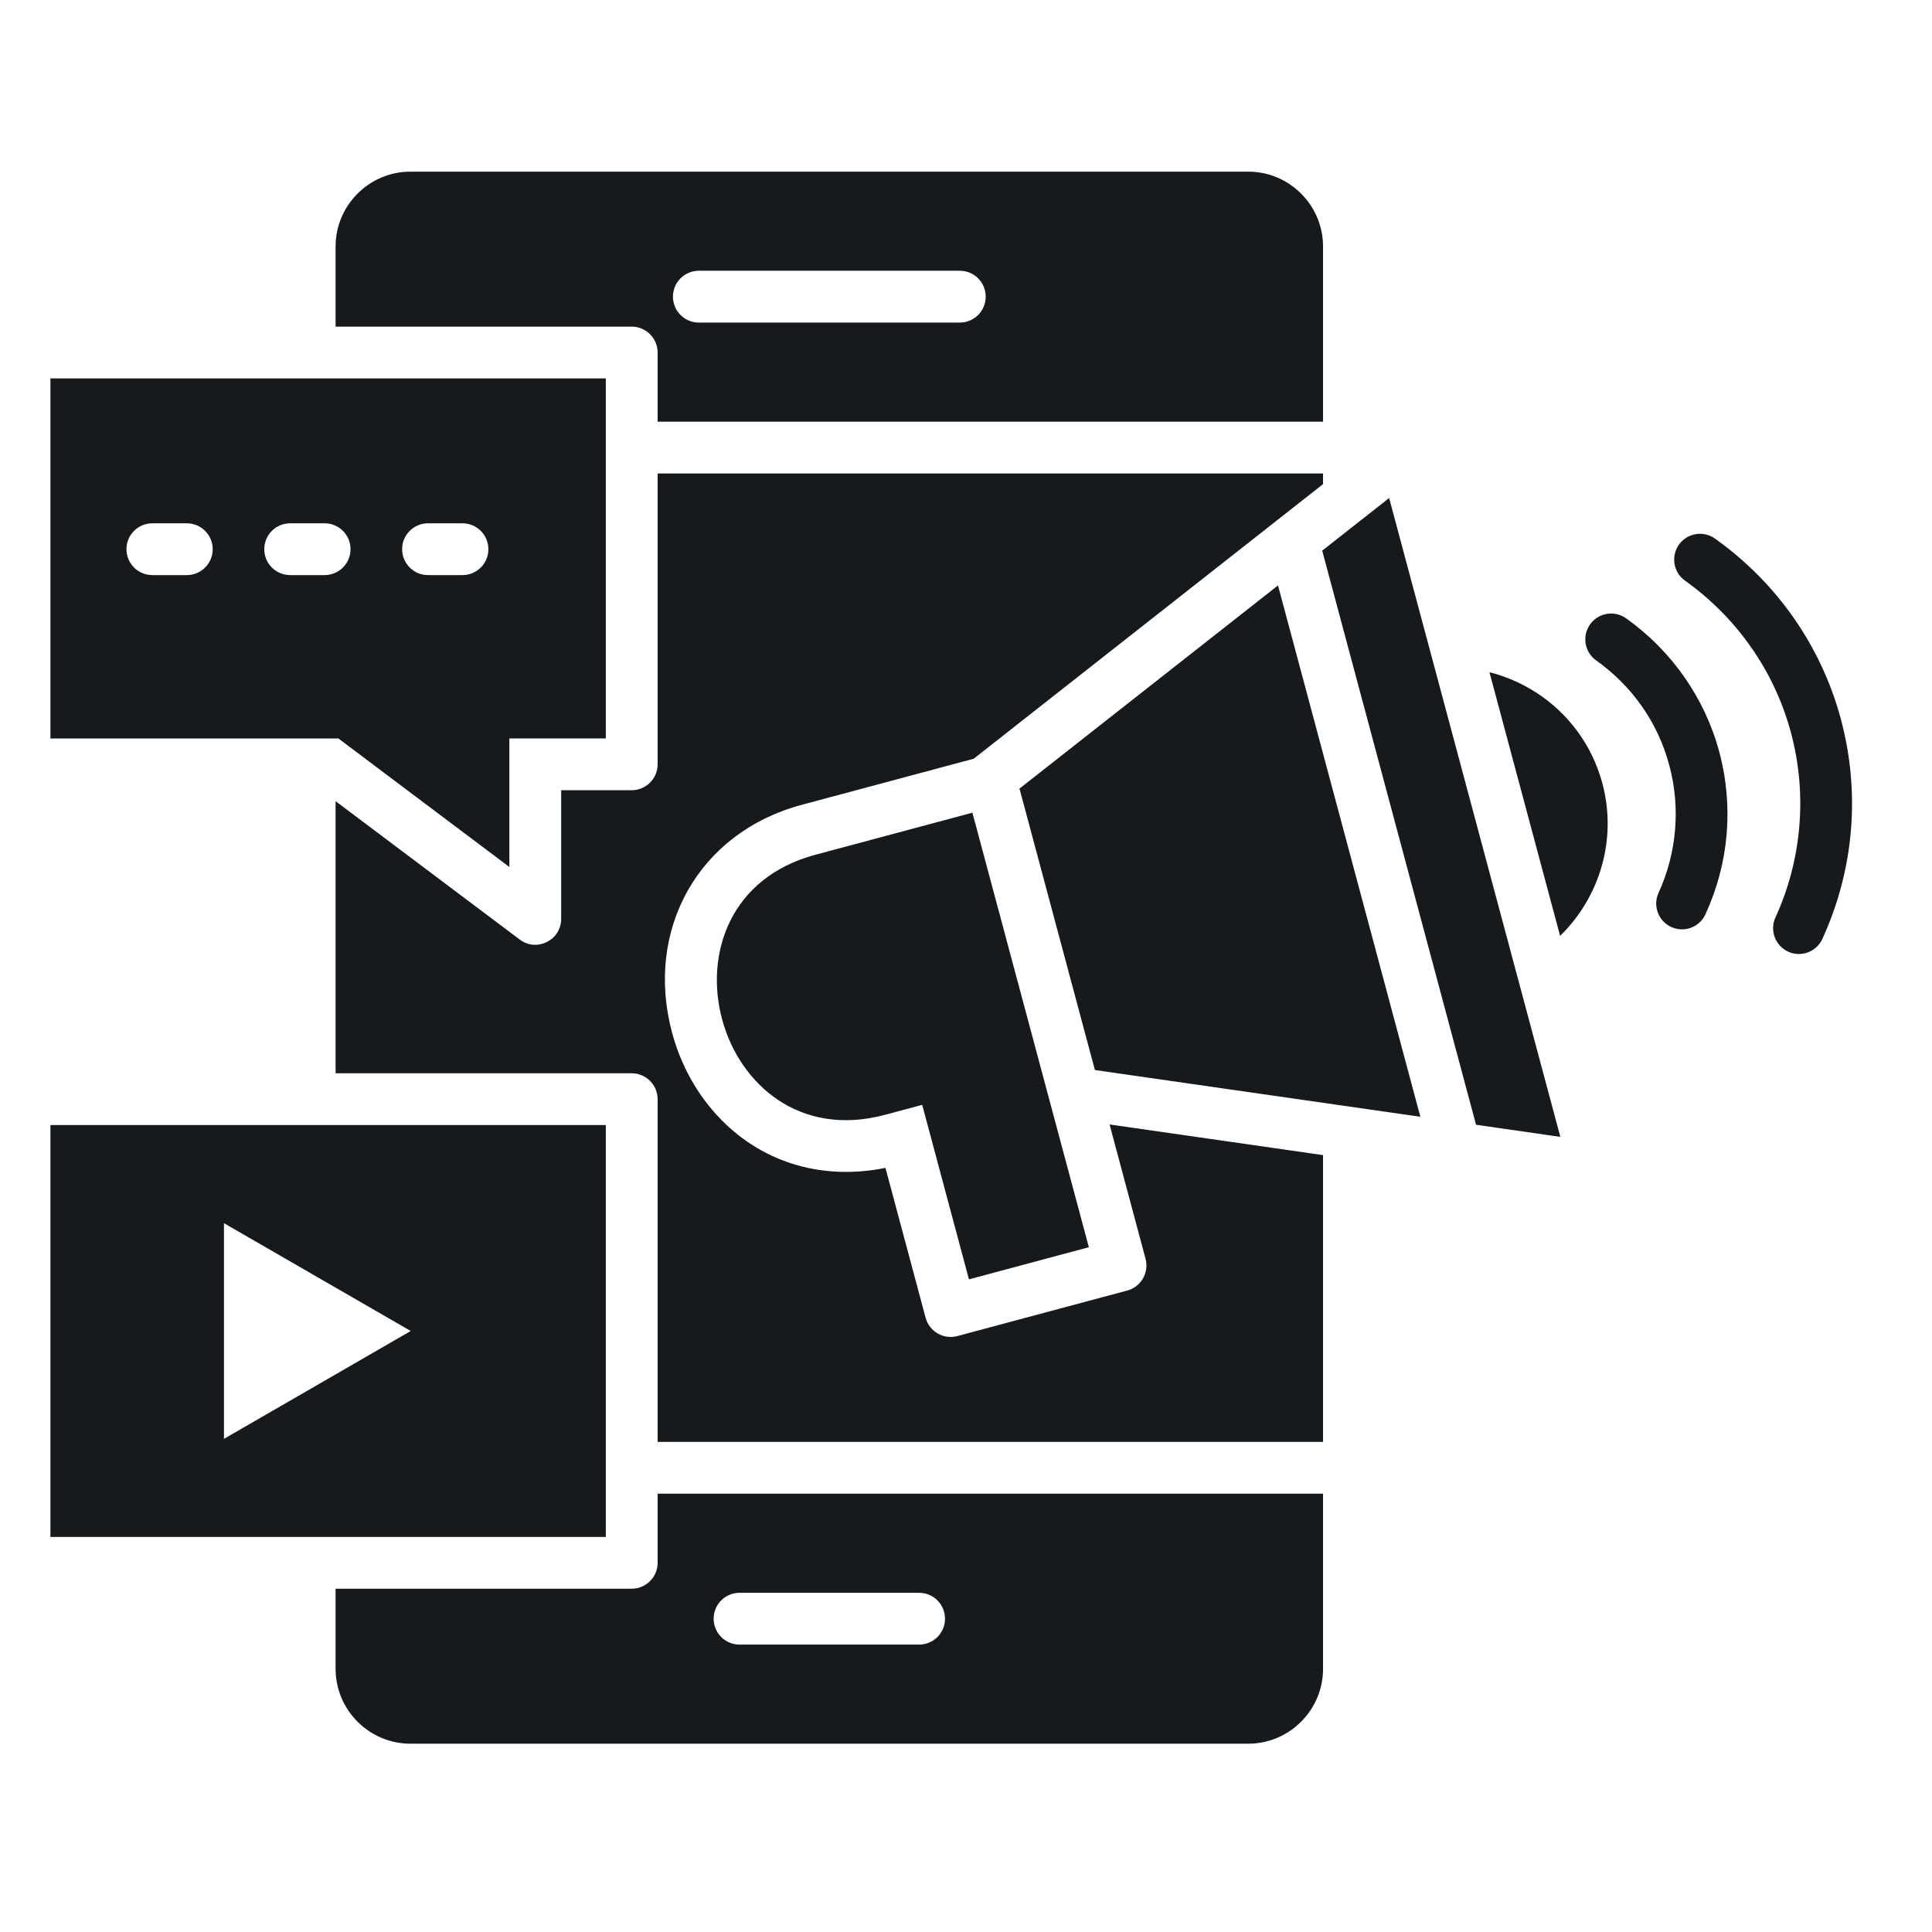 <svg width="51" height="51" viewBox="0 0 51 51" fill="none" xmlns="http://www.w3.org/2000/svg">
<path fill-rule="evenodd" clip-rule="evenodd" d="M42.298 20.676C42.694 22.153 42.231 23.684 41.183 24.705L39.318 17.745C39.741 17.852 40.148 18.026 40.522 18.263C41.398 18.818 42.03 19.674 42.298 20.676ZM34.903 14.536L38.964 29.691L41.189 30.011L36.67 13.147L34.903 14.536ZM26.912 20.817L28.903 28.246L37.494 29.48L33.736 15.454L26.912 20.817ZM23.363 29.428L24.344 29.165L25.578 33.772L28.743 32.923L27.276 27.449L25.669 21.453L21.523 22.564C17.013 23.772 18.853 30.637 23.363 29.428ZM48.596 18.989C48.334 18.011 47.908 17.112 47.355 16.318C46.785 15.5 46.077 14.791 45.271 14.217C44.964 13.999 44.538 14.071 44.32 14.377C44.102 14.684 44.174 15.11 44.48 15.328C45.156 15.809 45.752 16.406 46.233 17.098C46.699 17.766 47.057 18.521 47.277 19.341C47.497 20.165 47.566 21 47.497 21.813C47.427 22.654 47.211 23.468 46.867 24.219C46.711 24.561 46.862 24.965 47.204 25.122C47.546 25.278 47.95 25.127 48.106 24.785C48.518 23.885 48.776 22.918 48.859 21.925C48.94 20.961 48.858 19.97 48.596 18.989ZM44.464 17.874C44.041 17.268 43.518 16.744 42.925 16.322C42.618 16.104 42.192 16.176 41.974 16.482C41.756 16.789 41.828 17.215 42.134 17.433C42.604 17.767 43.017 18.179 43.348 18.654C43.667 19.111 43.913 19.632 44.065 20.202C44.218 20.77 44.265 21.346 44.217 21.908C44.168 22.489 44.019 23.05 43.782 23.568C43.625 23.91 43.776 24.315 44.118 24.471C44.46 24.627 44.864 24.477 45.02 24.134C45.326 23.468 45.517 22.753 45.579 22.02C45.639 21.308 45.579 20.575 45.385 19.849C45.192 19.13 44.876 18.465 44.464 17.874ZM15.992 40.571H1.331V29.699H15.992V40.571ZM10.842 35.135L8.377 33.712L5.912 32.289V37.982L8.377 36.559L10.842 35.135ZM8.932 19.494H1.331V9.989H15.992V19.493H13.446V22.886L8.932 19.493V19.494ZM10.615 14.497C10.615 14.875 10.921 15.181 11.298 15.181H12.208C12.586 15.181 12.892 14.875 12.892 14.497C12.892 14.12 12.586 13.814 12.208 13.814H11.298C10.921 13.814 10.615 14.12 10.615 14.497ZM5.615 14.497C5.615 14.12 5.309 13.814 4.931 13.814H4.021C3.644 13.814 3.338 14.12 3.338 14.497C3.338 14.875 3.644 15.181 4.021 15.181H4.931C5.309 15.181 5.615 14.875 5.615 14.497ZM8.569 15.181C8.947 15.181 9.253 14.875 9.253 14.497C9.253 14.12 8.947 13.814 8.569 13.814H7.66C7.282 13.814 6.976 14.12 6.976 14.497C6.976 14.875 7.282 15.181 7.66 15.181H8.569ZM16.676 8.622H8.859V6.504C8.859 5.419 9.747 4.531 10.832 4.531H32.953C34.037 4.531 34.925 5.419 34.925 6.504V11.131H17.36V9.305C17.36 8.929 17.052 8.622 16.676 8.622H16.676ZM17.764 7.831C17.764 8.209 18.07 8.515 18.448 8.515H25.337C25.714 8.515 26.02 8.209 26.02 7.831C26.02 7.453 25.714 7.147 25.337 7.147H18.448C18.07 7.147 17.764 7.453 17.764 7.831ZM30.24 33.23C30.337 33.594 30.12 33.97 29.757 34.067L25.271 35.269C24.907 35.367 24.532 35.149 24.434 34.786L23.374 30.829C21.781 31.152 20.197 30.743 19.032 29.551C18.41 28.915 17.969 28.114 17.74 27.256C17.017 24.559 18.419 21.98 21.169 21.244L25.703 20.029L34.925 12.78V12.498H17.36V20.177C17.36 20.553 17.052 20.86 16.676 20.86H14.813V24.255C14.813 24.52 14.672 24.748 14.435 24.866C14.197 24.985 13.931 24.961 13.719 24.801L8.859 21.149V28.332H16.676C17.052 28.332 17.36 28.639 17.36 29.016V38.062H34.925V30.492L29.29 29.683L30.24 33.23L30.24 33.23ZM17.359 39.429H34.925V44.056C34.925 45.141 34.037 46.029 32.952 46.029H10.832C9.747 46.029 8.859 45.141 8.859 44.056V41.938H16.676C17.052 41.938 17.36 41.631 17.36 41.255V39.43L17.359 39.429ZM18.838 42.729C18.838 43.107 19.144 43.413 19.522 43.413H24.262C24.64 43.413 24.946 43.107 24.946 42.729C24.946 42.352 24.64 42.046 24.262 42.046H19.522C19.144 42.046 18.838 42.352 18.838 42.729Z" fill="#161A1D"/>
</svg>
